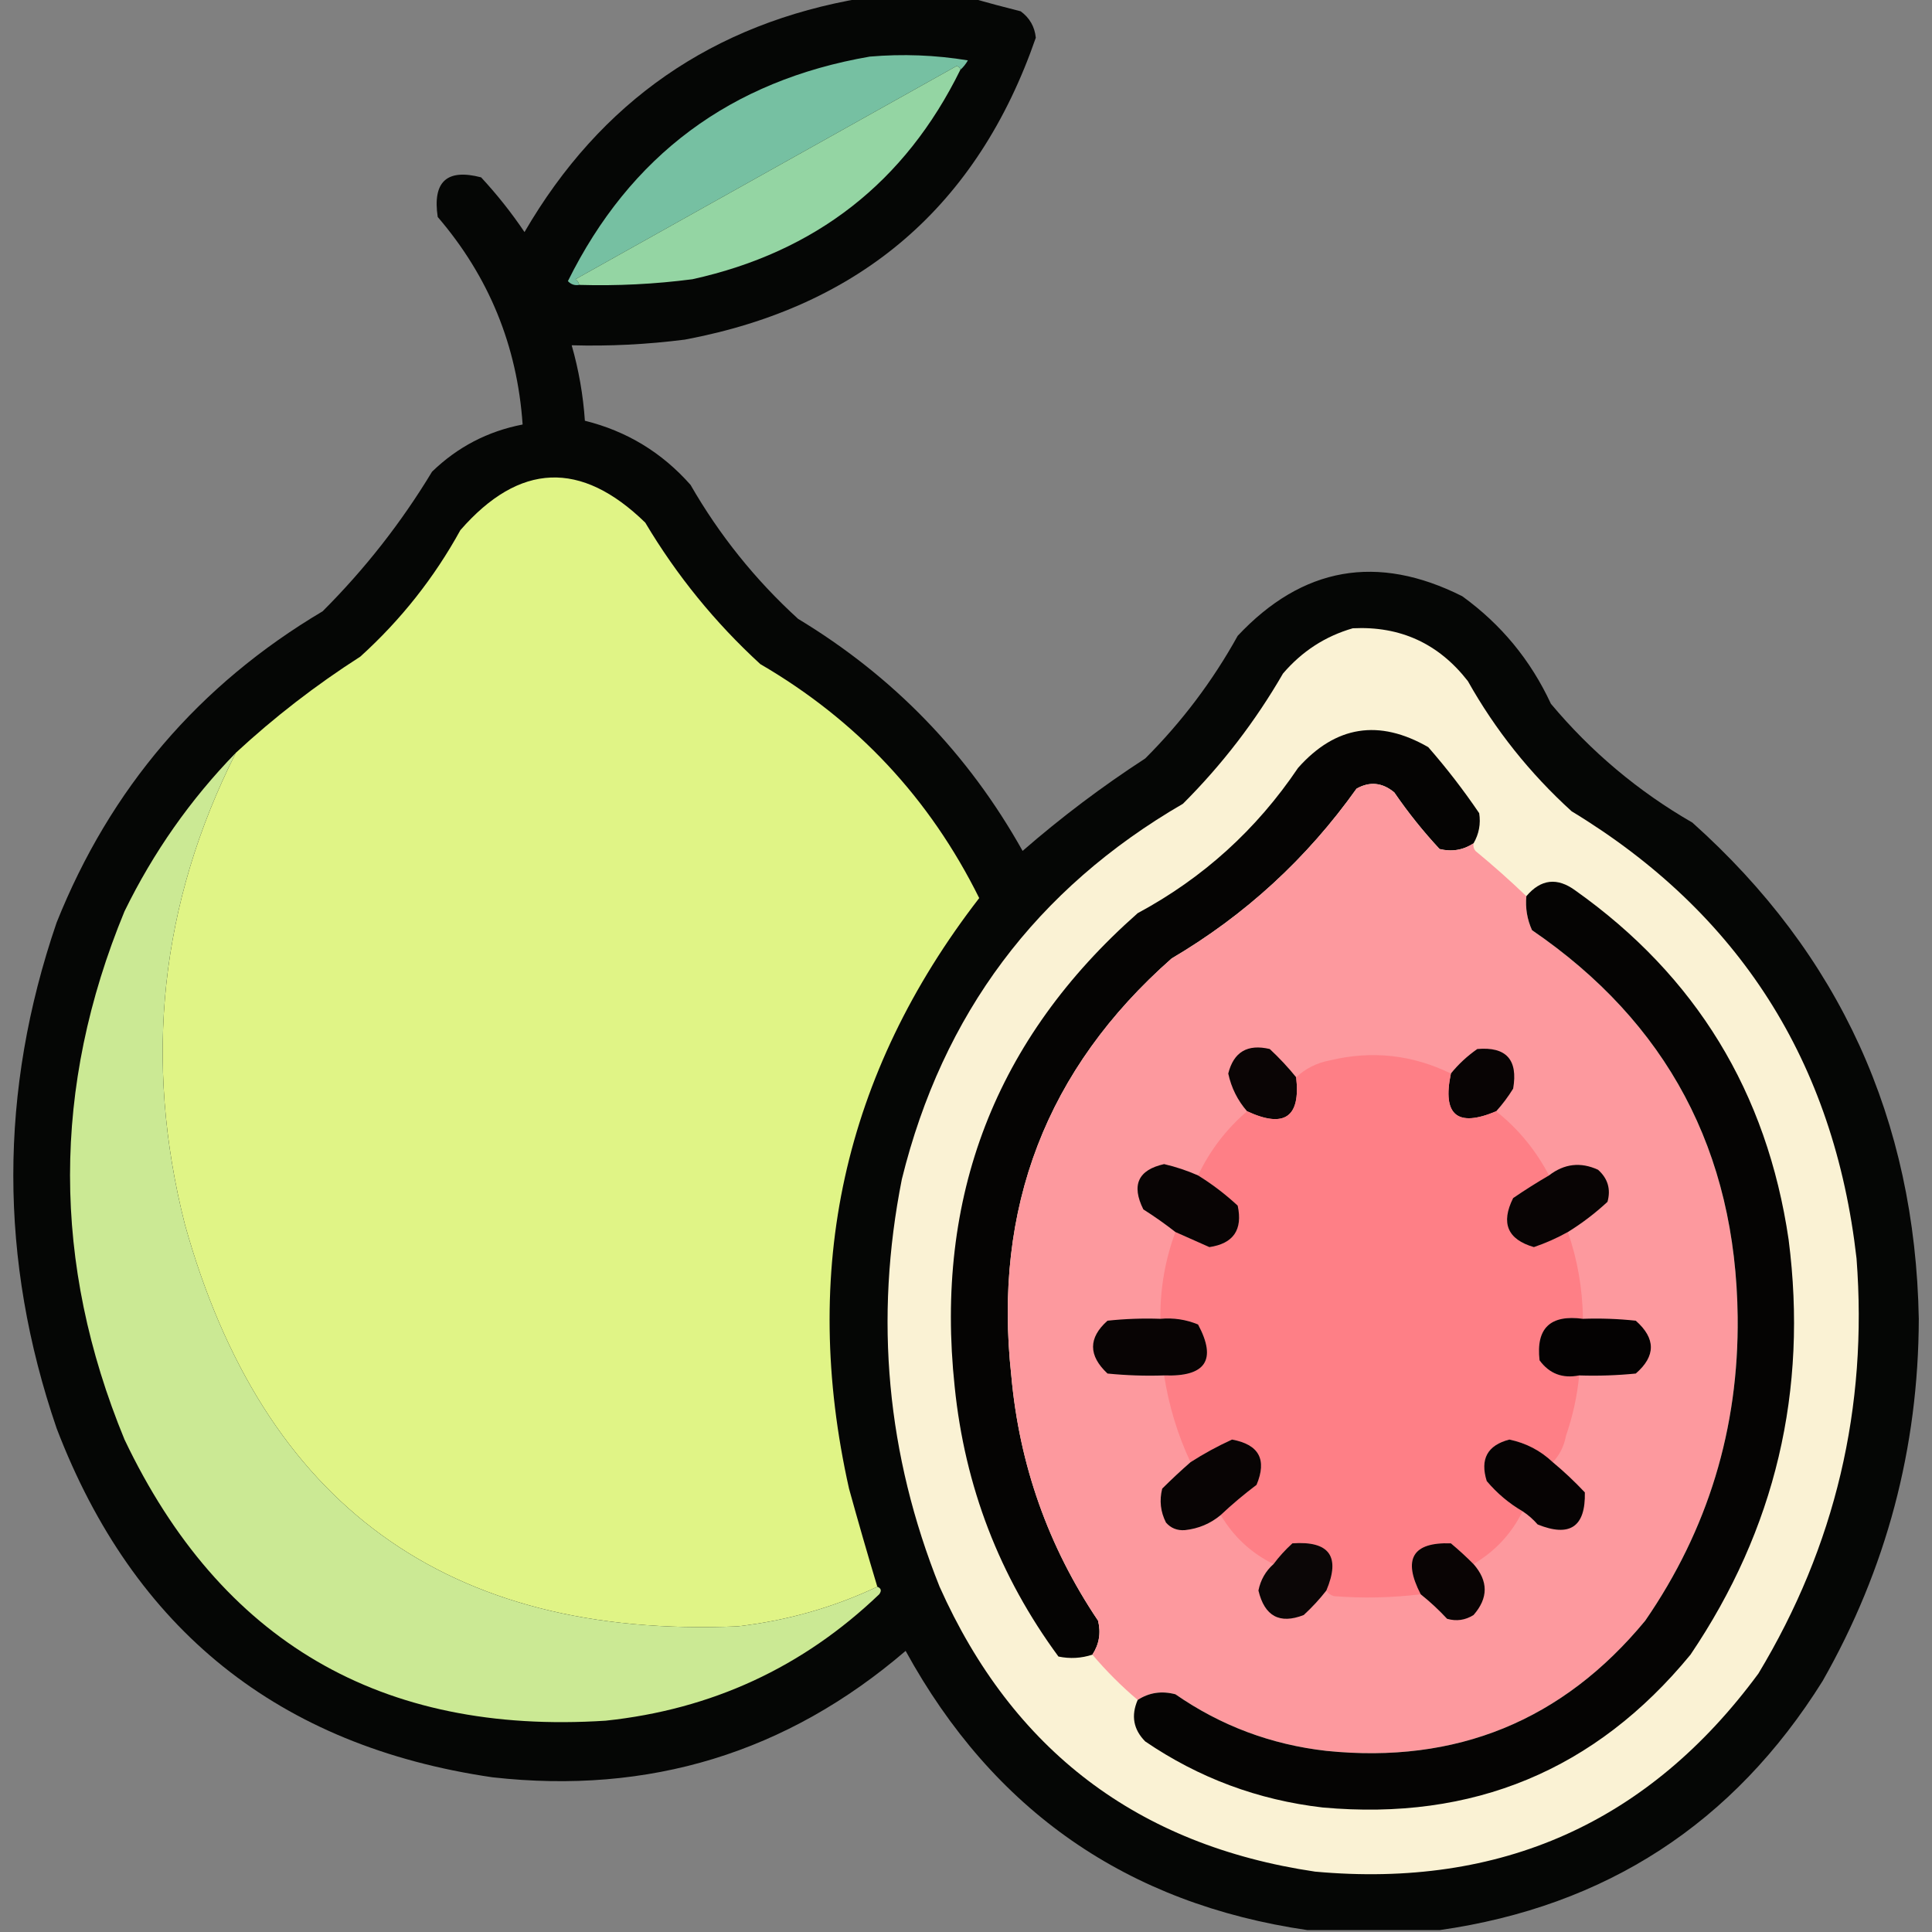 <?xml version="1.0" encoding="UTF-8"?>
<!DOCTYPE svg PUBLIC "-//W3C//DTD SVG 1.1//EN" "http://www.w3.org/Graphics/SVG/1.1/DTD/svg11.dtd">
<svg xmlns="http://www.w3.org/2000/svg" version="1.1" width="512px" height="512px" style="shape-rendering:geometricPrecision; text-rendering:geometricPrecision; image-rendering:optimizeQuality; fill-rule:evenodd; clip-rule:evenodd" xmlns:xlink="http://www.w3.org/1999/xlink">
<rect width="100%" height="100%" fill="#808080" stroke="none"/>
<g><path style="opacity:0.962" fill="#010201" d="M 228.5,-0.5 C 238.167,-0.5 247.833,-0.5 257.5,-0.5C 261.693,0.714 266.026,1.88 270.5,3C 272.871,4.743 274.205,7.077 274.5,10C 259.061,54.58 228.061,81.246 181.5,90C 171.452,91.282 161.452,91.782 151.5,91.5C 153.373,98.032 154.54,104.699 155,111.5C 166.087,114.249 175.421,119.916 183,128.5C 190.662,141.827 200.162,153.66 211.5,164C 236.765,179.265 256.599,199.765 271,225.5C 281.267,216.565 292.1,208.398 303.5,201C 313.204,191.3 321.371,180.467 328,168.5C 345.177,150.199 365.011,146.699 387.5,158C 397.809,165.447 405.642,174.947 411,186.5C 421.661,199.239 434.161,209.739 448.5,218C 487.532,252.913 507.532,296.746 508.5,349.5C 508.414,383.774 499.914,415.774 483,445.5C 459.425,483.208 425.592,505.208 381.5,511.5C 369.833,511.5 358.167,511.5 346.5,511.5C 298.723,504.526 263.223,479.86 240,437.5C 208.539,464.499 172.039,475.666 130.5,471C 73.916,462.749 35.416,431.916 15,378.5C -0.299,333.817 -0.299,289.15 15,244.5C 29.203,208.97 52.703,181.47 85.5,162C 96.693,150.814 106.359,138.48 114.5,125C 121.259,118.454 129.259,114.287 138.5,112.5C 137.073,91.65 129.573,73.317 116,57.5C 114.601,48.13 118.434,44.63 127.5,47C 131.714,51.545 135.547,56.379 139,61.5C 159.143,26.859 188.976,6.193 228.5,-0.5 Z"/></g>
<g><path style="opacity:1" fill="#76c0a2" d="M 254.5,18.5 C 254.44,17.957 254.107,17.624 253.5,17.5C 219.833,36.333 186.167,55.167 152.5,74C 153.056,74.383 153.389,74.883 153.5,75.5C 152.325,75.719 151.325,75.386 150.5,74.5C 166.998,41.19 193.665,21.356 230.5,15C 239.208,14.248 247.875,14.581 256.5,16C 255.934,16.995 255.267,17.828 254.5,18.5 Z"/></g>
<g><path style="opacity:1" fill="#94d5a3" d="M 254.5,18.5 C 239.868,48.271 216.202,66.771 183.5,74C 173.545,75.295 163.545,75.795 153.5,75.5C 153.389,74.883 153.056,74.383 152.5,74C 186.167,55.167 219.833,36.333 253.5,17.5C 254.107,17.624 254.44,17.957 254.5,18.5 Z"/></g>
<g><path style="opacity:1" fill="#e0f486" d="M 232.5,420.5 C 220.871,425.995 208.538,429.495 195.5,431C 118.555,434.269 69.722,398.769 49,324.5C 37.95,280.988 42.45,239.321 62.5,199.5C 72.709,190.052 83.709,181.552 95.5,174C 106.238,164.271 115.071,153.104 122,140.5C 137.635,122.57 153.969,121.903 171,138.5C 179.334,152.499 189.5,164.999 201.5,176C 227.055,190.887 246.388,211.554 259.5,238C 223.541,284.516 212.041,336.683 225,394.5C 227.406,403.214 229.906,411.881 232.5,420.5 Z"/></g>
<g><path style="opacity:1" fill="#faf2d4" d="M 358.5,166.5 C 371.089,165.878 381.256,170.544 389,180.5C 396.265,193.441 405.432,204.941 416.5,215C 460.918,241.953 486.085,281.453 492,333.5C 495.03,373.035 486.363,409.702 466,443.5C 436.92,482.992 397.754,500.492 348.5,496C 301.535,489.037 268.368,463.87 249,420.5C 234.99,385.532 231.656,349.532 239,312.5C 249.795,268.72 274.628,235.554 313.5,213C 323.865,202.64 332.699,191.14 340,178.5C 345.037,172.606 351.204,168.606 358.5,166.5 Z"/></g>
<g><path style="opacity:1" fill="#050403" d="M 390.5,223.5 C 387.741,225.293 384.741,225.793 381.5,225C 377.12,220.289 373.12,215.289 369.5,210C 366.332,207.367 362.998,207.033 359.5,209C 346.322,227.514 329.989,242.514 310.5,254C 277.298,283.278 263.132,320.111 268,364.5C 270.116,388.186 277.783,409.852 291,429.5C 291.793,432.741 291.293,435.741 289.5,438.5C 286.555,439.468 283.555,439.634 280.5,439C 264.859,417.758 255.693,393.925 253,367.5C 247.626,317.12 263.792,275.287 301.5,242C 318.81,232.692 332.977,219.859 344,203.5C 353.932,192.321 365.432,190.488 378.5,198C 383.363,203.563 387.863,209.396 392,215.5C 392.446,218.333 391.946,220.999 390.5,223.5 Z"/></g>
<g><path style="opacity:1" fill="#cbe994" d="M 62.5,199.5 C 42.45,239.321 37.95,280.988 49,324.5C 69.722,398.769 118.555,434.269 195.5,431C 208.538,429.495 220.871,425.995 232.5,420.5C 233.525,420.897 233.692,421.563 233,422.5C 212.75,441.871 188.583,453.038 160.5,456C 100.981,459.838 58.481,435.004 33,381.5C 13.746,334.772 13.746,288.105 33,241.5C 40.641,225.857 50.474,211.857 62.5,199.5 Z"/></g>
<g><path style="opacity:1" fill="#fd999e" d="M 390.5,223.5 C 390.369,224.239 390.536,224.906 391,225.5C 395.694,229.365 400.194,233.365 404.5,237.5C 404.211,240.649 404.711,243.649 406,246.5C 441.839,271 460.006,305.167 460.5,349C 460.815,378.506 452.648,405.34 436,429.5C 414.105,456.021 385.939,467.521 351.5,464C 336.865,462.344 323.532,457.344 311.5,449C 307.851,448.037 304.518,448.537 301.5,450.5C 297.194,446.86 293.194,442.86 289.5,438.5C 291.293,435.741 291.793,432.741 291,429.5C 277.783,409.852 270.116,388.186 268,364.5C 263.132,320.111 277.298,283.278 310.5,254C 329.989,242.514 346.322,227.514 359.5,209C 362.998,207.033 366.332,207.367 369.5,210C 373.12,215.289 377.12,220.289 381.5,225C 384.741,225.793 387.741,225.293 390.5,223.5 Z"/></g>
<g><path style="opacity:1" fill="#050403" d="M 301.5,450.5 C 304.518,448.537 307.851,448.037 311.5,449C 323.532,457.344 336.865,462.344 351.5,464C 385.939,467.521 414.105,456.021 436,429.5C 452.648,405.34 460.815,378.506 460.5,349C 460.006,305.167 441.839,271 406,246.5C 404.711,243.649 404.211,240.649 404.5,237.5C 408.349,232.956 412.682,232.456 417.5,236C 449.436,258.649 468.269,289.483 474,328.5C 479.152,368.555 470.485,405.221 448,438.5C 422.847,469.121 390.347,482.621 350.5,479C 333.378,477.016 317.712,471.182 303.5,461.5C 300.36,458.331 299.693,454.664 301.5,450.5 Z"/></g>
<g><path style="opacity:1" fill="#0a0505" d="M 343.5,285.5 C 344.705,296.079 340.372,299.079 330.5,294.5C 327.991,291.638 326.324,288.305 325.5,284.5C 326.936,278.776 330.603,276.609 336.5,278C 339.067,280.396 341.4,282.896 343.5,285.5 Z"/></g>
<g><path style="opacity:1" fill="#080404" d="M 396.5,294.5 C 386.185,298.855 382.185,295.522 384.5,284.5C 386.5,282.028 388.833,279.862 391.5,278C 399.161,277.33 402.327,280.83 401,288.5C 399.668,290.66 398.168,292.66 396.5,294.5 Z"/></g>
<g><path style="opacity:1" fill="#fe7f86" d="M 384.5,284.5 C 382.185,295.522 386.185,298.855 396.5,294.5C 402.331,299.136 406.998,304.802 410.5,311.5C 407.313,313.35 404.147,315.35 401,317.5C 397.67,324.136 399.503,328.469 406.5,330.5C 409.665,329.415 412.665,328.082 415.5,326.5C 418.047,333.826 419.38,341.493 419.5,349.5C 410.842,348.327 407.008,351.994 408,360.5C 410.591,364.048 414.091,365.382 418.5,364.5C 417.969,369.959 416.802,375.292 415,380.5C 414.478,383.281 413.311,385.615 411.5,387.5C 408.249,384.423 404.415,382.423 400,381.5C 394.18,383.004 392.18,386.671 394,392.5C 396.747,395.754 399.914,398.42 403.5,400.5C 400.609,406.395 396.276,411.061 390.5,414.5C 388.617,412.602 386.617,410.769 384.5,409C 374.339,408.658 371.672,413.158 376.5,422.5C 368.852,423.43 361.185,423.597 353.5,423C 352.584,422.722 351.918,422.222 351.5,421.5C 355.314,412.477 352.314,408.31 342.5,409C 340.627,410.704 338.96,412.537 337.5,414.5C 331.572,411.574 326.906,407.241 323.5,401.5C 326.476,398.698 329.642,396.031 333,393.5C 335.816,386.799 333.649,382.799 326.5,381.5C 322.656,383.254 318.989,385.254 315.5,387.5C 312.102,380.262 309.769,372.596 308.5,364.5C 319.529,364.905 322.529,360.405 317.5,351C 314.312,349.684 310.978,349.184 307.5,349.5C 307.449,341.464 308.783,333.798 311.5,326.5C 314.489,327.814 317.489,329.147 320.5,330.5C 326.882,329.555 329.382,325.888 328,319.5C 324.701,316.449 321.201,313.782 317.5,311.5C 320.633,304.895 324.966,299.228 330.5,294.5C 340.372,299.079 344.705,296.079 343.5,285.5C 345.965,283.163 348.965,281.663 352.5,281C 363.593,278.34 374.26,279.506 384.5,284.5 Z"/></g>
<g><path style="opacity:1" fill="#080404" d="M 317.5,311.5 C 321.201,313.782 324.701,316.449 328,319.5C 329.382,325.888 326.882,329.555 320.5,330.5C 317.489,329.147 314.489,327.814 311.5,326.5C 308.821,324.399 305.988,322.399 303,320.5C 299.779,314.039 301.613,310.039 308.5,308.5C 311.605,309.221 314.605,310.221 317.5,311.5 Z"/></g>
<g><path style="opacity:1" fill="#080404" d="M 415.5,326.5 C 412.665,328.082 409.665,329.415 406.5,330.5C 399.503,328.469 397.67,324.136 401,317.5C 404.147,315.35 407.313,313.35 410.5,311.5C 414.552,308.379 418.885,307.879 423.5,310C 426.097,312.317 426.93,315.15 426,318.5C 422.701,321.551 419.201,324.218 415.5,326.5 Z"/></g>
<g><path style="opacity:1" fill="#080404" d="M 307.5,349.5 C 310.978,349.184 314.312,349.684 317.5,351C 322.529,360.405 319.529,364.905 308.5,364.5C 303.489,364.666 298.489,364.499 293.5,364C 288.395,359.216 288.395,354.549 293.5,350C 298.155,349.501 302.821,349.334 307.5,349.5 Z"/></g>
<g><path style="opacity:1" fill="#040202" d="M 419.5,349.5 C 424.179,349.334 428.845,349.501 433.5,350C 438.823,354.714 438.823,359.38 433.5,364C 428.511,364.499 423.511,364.666 418.5,364.5C 414.091,365.382 410.591,364.048 408,360.5C 407.008,351.994 410.842,348.327 419.5,349.5 Z"/></g>
<g><path style="opacity:1" fill="#060303" d="M 411.5,387.5 C 414.438,389.934 417.271,392.601 420,395.5C 420.206,404.618 416.039,407.451 407.5,404C 406.295,402.624 404.962,401.458 403.5,400.5C 399.914,398.42 396.747,395.754 394,392.5C 392.18,386.671 394.18,383.004 400,381.5C 404.415,382.423 408.249,384.423 411.5,387.5 Z"/></g>
<g><path style="opacity:1" fill="#080404" d="M 323.5,401.5 C 320.764,403.783 317.597,405.116 314,405.5C 311.966,405.646 310.299,404.98 309,403.5C 307.543,400.634 307.21,397.634 308,394.5C 310.479,392.034 312.979,389.701 315.5,387.5C 318.989,385.254 322.656,383.254 326.5,381.5C 333.649,382.799 335.816,386.799 333,393.5C 329.642,396.031 326.476,398.698 323.5,401.5 Z"/></g>
<g><path style="opacity:1" fill="#0b0606" d="M 351.5,421.5 C 349.734,423.771 347.734,425.937 345.5,428C 339.122,430.486 335.122,428.319 333.5,421.5C 334.071,418.687 335.404,416.354 337.5,414.5C 338.96,412.537 340.627,410.704 342.5,409C 352.314,408.31 355.314,412.477 351.5,421.5 Z"/></g>
<g><path style="opacity:1" fill="#090404" d="M 390.5,414.5 C 394.445,419.003 394.445,423.503 390.5,428C 388.305,429.373 385.971,429.706 383.5,429C 381.297,426.628 378.963,424.461 376.5,422.5C 371.672,413.158 374.339,408.658 384.5,409C 386.617,410.769 388.617,412.602 390.5,414.5 Z"/></g>
</svg>
